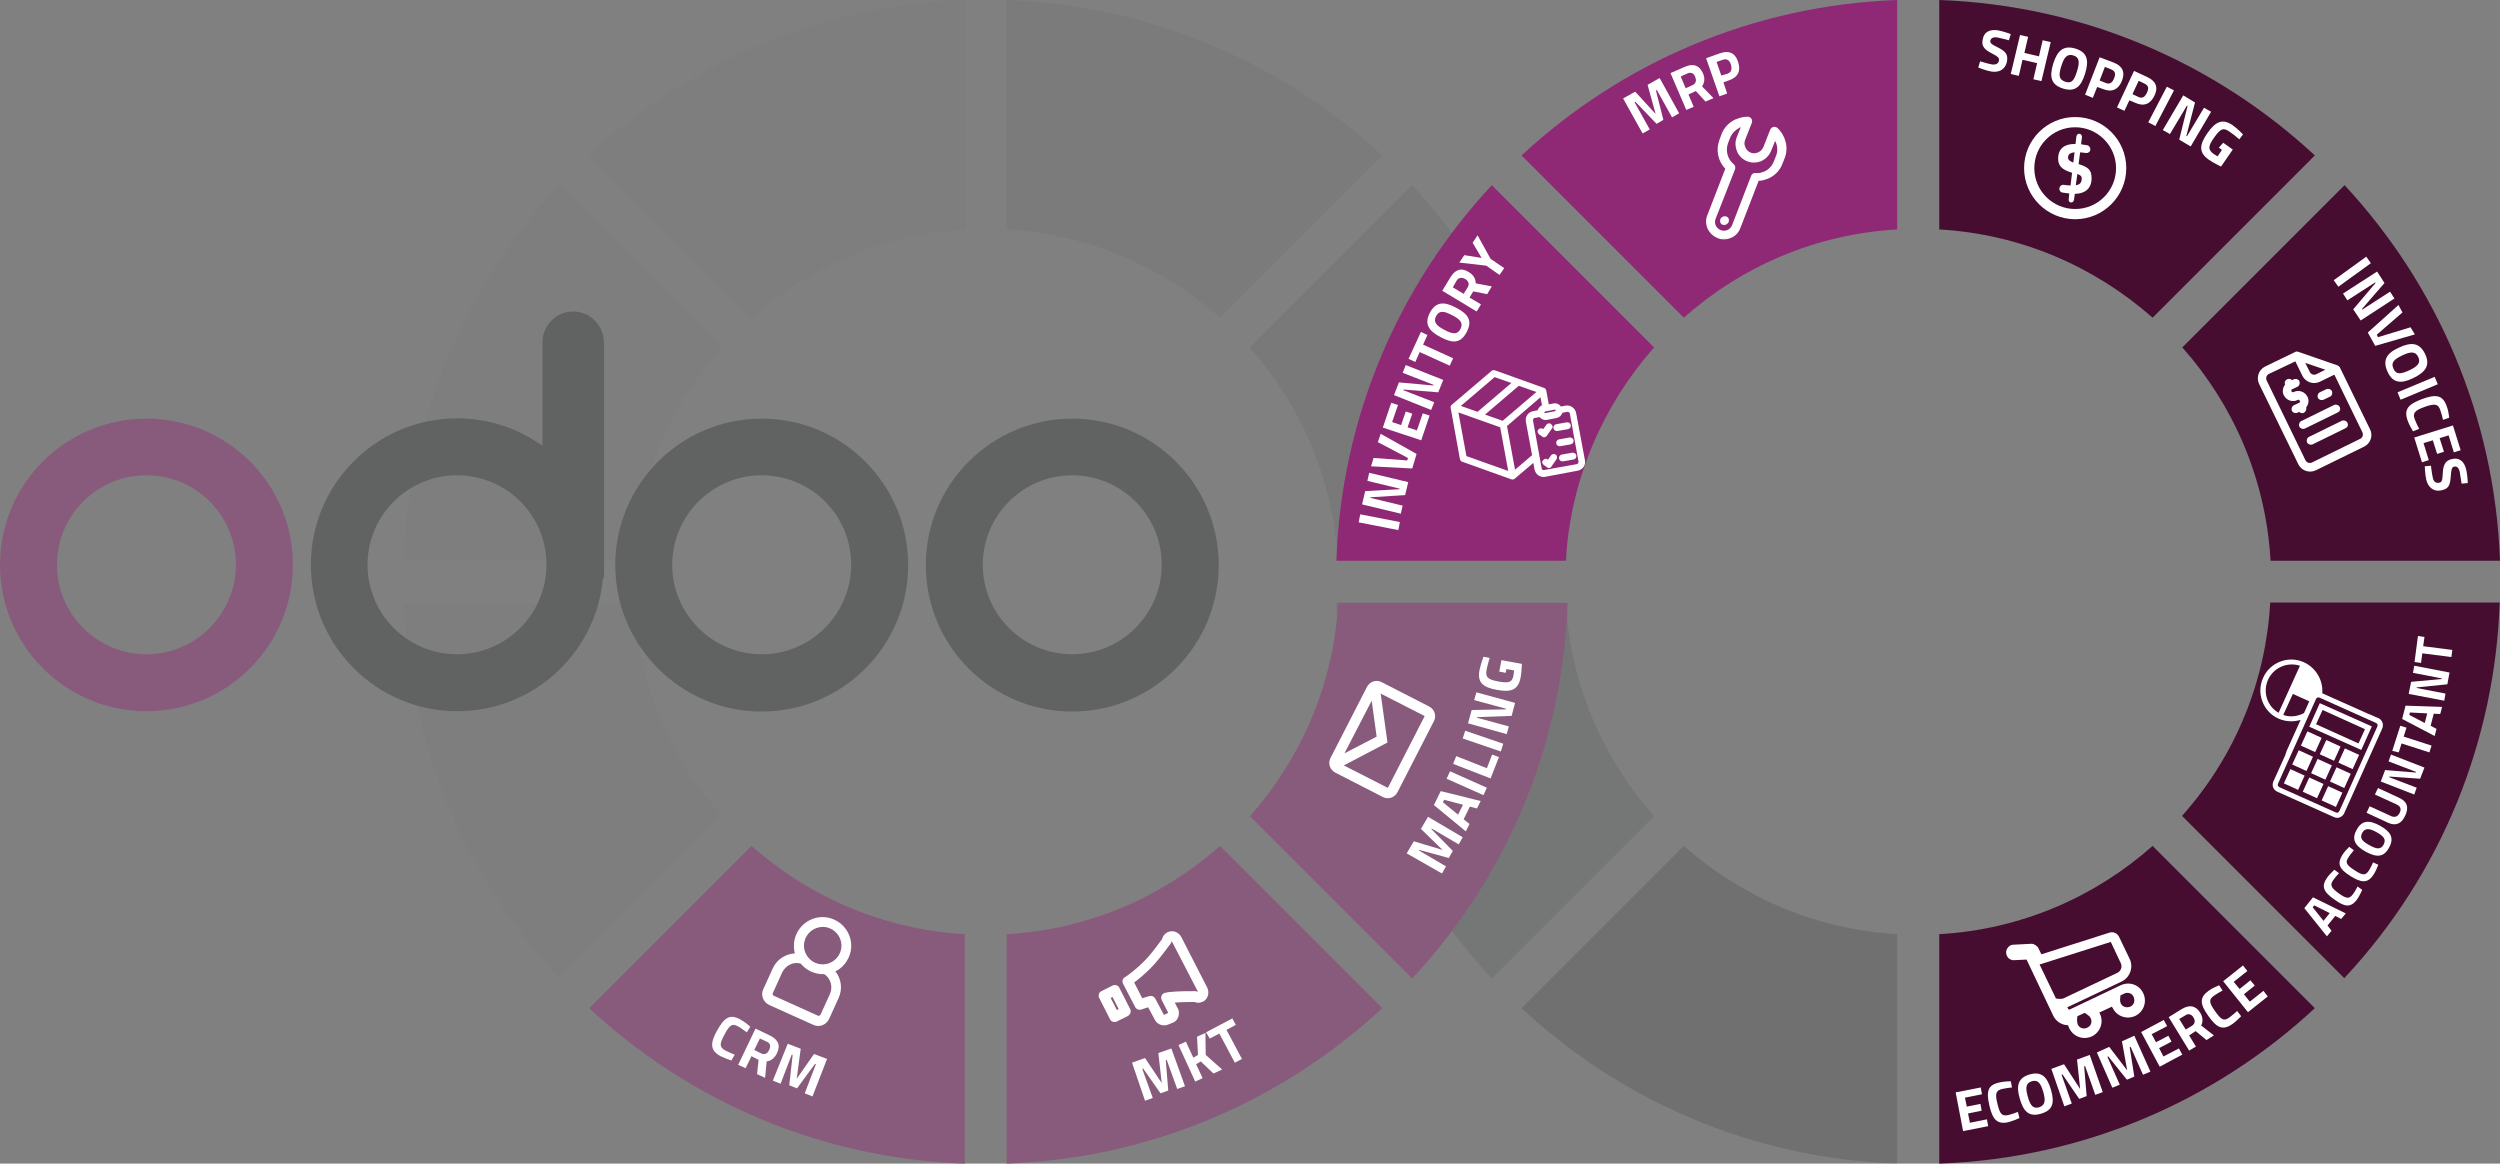 <?xml version="1.0" encoding="utf-8"?>
<!-- Generator: Adobe Illustrator 21.1.0, SVG Export Plug-In . SVG Version: 6.00 Build 0)  -->
<svg version="1.1" id="Capa_1" xmlns="http://www.w3.org/2000/svg" xmlns:xlink="http://www.w3.org/1999/xlink" x="0px" y="0px"
	 viewBox="0 0 807.4 375.8" style="enable-background:new 0 0 807.4 375.8;" xml:space="preserve">
<rect x="0" y="0" width="807.4" height="375.8" fill="#808080" stroke="none"/>
<style type="text/css">
	.st0{fill:#460D30;}
	.st1{opacity:0.64;}
	.st2{opacity:0.54;fill:#616262;}
	.st3{opacity:0.81;fill:#616262;}
	.st4{opacity:0.23;fill:#616262;}
	.st5{opacity:0.1;fill:#616262;}
	.st6{opacity:0.37;fill:#616262;}
	.st7{fill:#885B7C;}
	.st8{fill:#8F2975;}
	.st9{fill:#616262;}
	.st10{fill:#FFFFFF;}
</style>
<g>
	<g>
		<path class="st0" d="M695.2,273.2c-18.6,16.5-42.5,27-68.9,28.5v74.1c46.8-1.7,89.2-20.4,121.3-50.2L695.2,273.2z"/>
		<g class="st1">
			<path class="st2" d="M534.2,263.6c-16.5-18.6-27-42.5-28.5-68.9h-74.1c1.7,46.8,20.4,89.2,50.2,121.3L534.2,263.6z"/>
			<path class="st3" d="M612.7,301.7c-26.4-1.5-50.3-12.1-68.9-28.5l-52.4,52.4c32,29.8,74.5,48.6,121.3,50.2V301.7z"/>
			<path class="st4" d="M325.1,0v74.1c26.4,1.5,50.3,12.1,68.9,28.5l52.4-52.4C414.4,20.4,371.9,1.7,325.1,0z"/>
			<path class="st5" d="M242.7,102.6c18.6-16.5,42.5-27,68.9-28.5V0c-46.8,1.7-89.2,20.4-121.3,50.2L242.7,102.6z"/>
			<path class="st5" d="M204.5,181.1c1.5-26.4,12.1-50.3,28.5-68.9l-52.4-52.4c-29.8,32-48.6,74.5-50.2,121.3H204.5z"/>
			<path class="st6" d="M403.6,112.2c16.5,18.6,27,42.5,28.5,68.9h74.1c-1.7-46.8-20.4-89.2-50.2-121.3L403.6,112.2z"/>
			<path class="st5" d="M233.1,263.6c-16.5-18.6-27-42.5-28.5-68.9h-74.1c1.7,46.8,20.4,89.2,50.2,121.3L233.1,263.6z"/>
		</g>
		<g>
			<g>
				<g>
					<path class="st7" d="M311.6,301.7c-26.4-1.5-50.3-12.1-68.9-28.5l-52.4,52.4c32,29.8,74.5,48.6,121.3,50.2V301.7z"/>
					<path class="st7" d="M432.2,194.7c-1.5,26.4-12.1,50.3-28.5,68.9l52.4,52.4c29.8-32,48.6-74.5,50.2-121.3H432.2z"/>
					<path class="st7" d="M394,273.2c-18.6,16.5-42.5,27-68.9,28.5v74.1c46.8-1.7,89.2-20.4,121.3-50.2L394,273.2z"/>
				</g>
			</g>
			<path class="st0" d="M626.3,0v74.1c26.4,1.5,50.3,12.1,68.9,28.5l52.4-52.4C715.5,20.4,673.1,1.7,626.3,0z"/>
			<path class="st0" d="M757.1,315.9l-52.4-52.4c17.6-19.7,27.1-44.1,28.5-68.9l74.1,0C805.8,238.4,789.1,281.7,757.1,315.9z"/>
			<path class="st8" d="M543.8,102.6c18.6-16.5,42.5-27,68.9-28.5V0c-46.8,1.7-89.2,20.4-121.3,50.2L543.8,102.6z"/>
			<path class="st8" d="M505.7,181.1c1.5-26.4,12.1-50.3,28.5-68.9l-52.4-52.4c-29.8,32-48.6,74.5-50.2,121.3H505.7z"/>
			<path class="st0" d="M704.8,112.2c16.5,18.6,27,42.5,28.5,68.9h74.1c-1.7-46.8-20.4-89.2-50.2-121.3L704.8,112.2z"/>
		</g>
		<g>
			<g>
				<path class="st7" d="M47.3,135.2C21.2,135.2,0,156.3,0,182.4s21.2,47.3,47.3,47.3s47.3-21.2,47.3-47.3S73.4,135.2,47.3,135.2z
					 M47.3,211.3c-15.9,0-28.9-12.9-28.9-28.9c0-15.9,12.9-28.9,28.9-28.9s28.9,12.9,28.9,28.9C76.1,198.4,63.2,211.3,47.3,211.3z"
					/>
				<path class="st9" d="M246,135.2c-26.1,0-47.3,21.2-47.3,47.3s21.2,47.3,47.3,47.3s47.3-21.2,47.3-47.3S272.1,135.2,246,135.2z
					 M246,211.3c-15.9,0-28.9-12.9-28.9-28.9c0-15.9,12.9-28.9,28.9-28.9s28.9,12.9,28.9,28.9C274.8,198.4,261.9,211.3,246,211.3z"
					/>
				<path class="st9" d="M346.3,135.2c-26.1,0-47.3,21.2-47.3,47.3s21.2,47.3,47.3,47.3c26.1,0,47.3-21.2,47.3-47.3
					S372.4,135.2,346.3,135.2z M346.3,211.3c-15.9,0-28.9-12.9-28.9-28.9c0-15.9,12.9-28.9,28.9-28.9c15.9,0,28.9,12.9,28.9,28.9
					C375.1,198.4,362.2,211.3,346.3,211.3z"/>
				<path class="st9" d="M195,110.5c0-5.5-4.5-9.9-9.9-9.9h0c-5.5,0-9.9,4.5-9.9,9.9V144c-7.8-5.6-17.3-8.9-27.5-8.9
					c-26.1,0-47.3,21.2-47.3,47.3s21.2,47.3,47.3,47.3c24.5,0,44.7-18.7,47-42.6c0.3-0.3,0.4-0.9,0.4-1.8V110.5z M147.6,211.3
					c-15.9,0-28.9-12.9-28.9-28.9c0-15.9,12.9-28.9,28.9-28.9s28.9,12.9,28.9,28.9C176.4,198.4,163.5,211.3,147.6,211.3z"/>
			</g>
		</g>
		<g>
			<path class="st10" d="M236.2,342.5c-0.9-0.3-2.5-0.9-3.5-1.4c-3.5-1.9-3.3-4.3-1.1-8.3c2.4-4.3,4.2-5.4,7.6-3.5
				c1.2,0.7,2.5,1.7,3.1,2.3l-1.1,1.8c-0.7-0.5-2-1.5-2.8-1.9c-1.8-1-2.7-0.7-4.4,2.6c-1.7,3.1-1.7,4.1,0.3,5.2
				c0.8,0.4,2.3,1.1,3,1.3L236.2,342.5z"/>
			<path class="st10" d="M242.7,341.1l-1.9,3.9l-2.4-1.1l5.6-11.7l4.6,2.2c2.7,1.3,3.6,3.2,2.3,5.8c-0.8,1.6-1.9,2.4-3.3,2.6
				l-0.5,5.3l-2.6-1.2l0.5-4.6L242.7,341.1z M247.6,336.4l-2.2-1l-1.8,3.7l2.2,1.1c1.2,0.6,2.1,0,2.6-1.1
				C249,337.9,248.8,336.9,247.6,336.4z"/>
			<path class="st10" d="M254.4,337.1l4.2,1.6l-1.3,9.7l5.6-8l4.2,1.6l-4.7,12.1l-2.5-1l3.6-9.4l-0.3-0.1l-5.8,7.9l-2.5-1l1.1-9.8
				l-0.3-0.1l-3.6,9.4l-2.5-1L254.4,337.1z"/>
			<path class="st10" d="M365.6,343.2l4.2-1.5l5.4,8.1l-1.1-9.7l4.2-1.5l4.4,12.2l-2.5,0.9l-3.4-9.4l-0.3,0.1l0.8,9.8l-2.5,0.9
				l-5.6-8l-0.3,0.1l3.4,9.4l-2.5,0.9L365.6,343.2z"/>
			<path class="st10" d="M387.8,342.8l-1.5,0.9l2.1,4.5l-2.4,1.1l-5.4-11.8l2.4-1.1l2.4,5.2l1.5-0.9l-0.3-5.9l2.7-1.2l0.1,7.1
				l5.3,4.7l-2.8,1.3L387.8,342.8z"/>
			<path class="st10" d="M389.5,333.4l8.5-4.5l1.1,2.1l-3,1.6l5,9.4l-2.3,1.2l-5-9.4l-3.1,1.6L389.5,333.4z"/>
			<path class="st10" d="M454.3,275.6l2.3-3.9l9.3,2.8l-7-6.8l2.3-3.9l11.2,6.6l-1.3,2.3l-8.7-5.1l-0.1,0.2l6.9,7l-1.3,2.3l-9.5-2.6
				l-0.1,0.2l8.7,5.1l-1.3,2.3L454.3,275.6z"/>
			<path class="st10" d="M463.1,260l2.2-4.5l12.9,3.2l-1.2,2.4l-2.3-0.6l-2,4.1l1.9,1.5l-1.2,2.4L463.1,260z M470.9,263.1l1.6-3.2
				l-6.1-1.6l-0.4,0.8L470.9,263.1z"/>
			<path class="st10" d="M467.2,251.5l1.1-2.4l11.9,5.3l-1.1,2.4L467.2,251.5z"/>
			<path class="st10" d="M481.4,251.4l-12.1-4.7l1-2.5l9.9,3.9l1.7-4.4l2.2,0.8L481.4,251.4z"/>
			<path class="st10" d="M472.4,238.5l0.8-2.5l12.3,4.2l-0.8,2.5L472.4,238.5z"/>
			<path class="st10" d="M474.1,233.6l1.2-4.3l11.1-0.2l0-0.2l-10.3-2.8l0.7-2.5l12.5,3.4l-1.1,4.2l-11.2,0.4l0,0.2l10.3,2.8
				l-0.7,2.5L474.1,233.6z"/>
			<path class="st10" d="M484.2,216.9l0.7-3.7l6.6,1.2c0,0-0.1,2.8-0.4,4.4c-0.8,4.2-3.3,4.8-7.6,4c-4.7-0.8-6.4-2.5-5.7-6.3
				c0.4-2,1.3-4.4,1.3-4.4l2,0.4c0,0-0.7,2.2-1,3.9c-0.4,2.2,0.2,3,3.8,3.7c3.4,0.6,4.5,0.3,4.9-2c0.1-0.8,0.2-1.6,0.2-1.6l-2.5-0.4
				l-0.2,1.2L484.2,216.9z"/>
		</g>
		<g>
			<path class="st10" d="M438.8,168.7l0.5-2.6l12.8,2.5l-0.5,2.6L438.8,168.7z"/>
			<path class="st10" d="M439.9,162.9l1-4.3l11.1-0.6l0-0.2l-10.4-2.5l0.6-2.6l12.6,3l-1,4.2l-11.2,0.7l0,0.2l10.4,2.5l-0.6,2.6
				L439.9,162.9z"/>
			<path class="st10" d="M445.9,140.1l11.6,6.5l-1.4,4.7l-13.3-0.7l0.8-2.7l10.9,0.8l0.2-0.8l-9.7-5.1L445.9,140.1z"/>
			<path class="st10" d="M446.6,138.1l2.7-8l2.2,0.7l-1.9,5.5l2.9,1l1.5-4.4l2.1,0.7l-1.5,4.4l3,1l1.9-5.5l2.2,0.7l-2.7,8
				L446.6,138.1z"/>
			<path class="st10" d="M450.2,127.6l1.6-4.1l11.1,1l0.1-0.2l-10-3.9l1-2.5l12.1,4.8l-1.6,4l-11.2-0.9l-0.1,0.2l10,3.9l-1,2.5
				L450.2,127.6z"/>
			<path class="st10" d="M454.9,115.9l4-8.7l2.1,1l-1.4,3.1l9.7,4.4l-1.1,2.4l-9.7-4.4l-1.4,3.2L454.9,115.9z"/>
			<path class="st10" d="M465.3,108.9c-3.9-2-5.4-4.3-3.5-7.9c1.9-3.6,4.6-3.7,8.5-1.6c3.9,2,5.3,4.2,3.4,7.8
				C471.8,110.9,469.2,111,465.3,108.9z M469,101.8c-2.7-1.4-4.2-1.6-5.2,0.3c-1,1.9,0.1,3.1,2.8,4.5s4.1,1.5,5.1-0.4
				C472.6,104.3,471.7,103.2,469,101.8z"/>
			<path class="st10" d="M474.6,96.1l3.7,2.2l-1.4,2.3l-11.1-6.7l2.6-4.3c1.5-2.5,3.5-3.3,6-1.7c1.5,0.9,2.2,2.2,2.2,3.6l5.2,1
				l-1.5,2.5l-4.5-0.9L474.6,96.1z M470.4,90.7l-1.2,2.1l3.5,2.1l1.3-2.1c0.7-1.1,0.2-2.1-0.8-2.7C472.1,89.5,471,89.6,470.4,90.7z"
				/>
			<path class="st10" d="M485.8,86.6l-1.5,2.2l-4.3-3l-8.7-1l1.6-2.4l5.6,0.9l-2.9-4.9l1.6-2.4l4.2,7.6L485.8,86.6z"/>
			<path class="st10" d="M524.2,31.8l3.9-2.2l6.6,7.2l-2.6-9.4l3.9-2.2l6.3,11.4l-2.3,1.3l-4.9-8.8l-0.3,0.1l2.4,9.5L535,40
				l-6.8-7.1l-0.3,0.1l4.9,8.8l-2.3,1.3L524.2,31.8z"/>
			<path class="st10" d="M545.3,30.5l1.7,4l-2.4,1l-5.1-11.9l4.6-2c2.7-1.2,4.7-0.6,5.9,2.1c0.7,1.6,0.5,3-0.3,4.2l3.7,3.8l-2.6,1.1
				l-3.1-3.4L545.3,30.5z M545,23.7l-2.2,1l1.6,3.8l2.2-1c1.2-0.5,1.3-1.6,0.9-2.6C547.1,23.7,546.2,23.2,545,23.7z"/>
			<path class="st10" d="M556.6,26.6l1.2,3.6l-2.5,0.9l-4.3-12.3l4.5-1.6c2.9-1,4.9-0.1,5.8,2.7c1,2.9,0.1,5-2.8,6L556.6,26.6z
				 M557.9,23.8c1.2-0.4,1.6-1.4,1.1-3c-0.5-1.5-1.4-1.9-2.6-1.5l-2,0.7l1.5,4.4L557.9,23.8z"/>
			<path class="st10" d="M648.8,13c0,0-2.6-0.7-3.7-0.9c-1.4-0.2-2.1,0.2-2.3,1c-0.1,0.8,0.3,1.2,2.4,2.2c2.6,1.3,3.3,2.3,3,4.4
				c-0.5,2.8-2.6,3.8-5.1,3.4c-1.8-0.3-4.2-1.3-4.2-1.3l0.6-2c0,0,2.5,0.8,3.8,1c1.4,0.2,2.1-0.3,2.3-1.3c0.1-0.8-0.3-1.2-2-2.1
				c-2.7-1.3-3.7-2.5-3.3-4.5c0.4-2.7,2.4-3.5,5-3.1c1.7,0.3,4.1,1.2,4.1,1.2L648.8,13z"/>
			<path class="st10" d="M657.9,20.4l-4.7-1.1l-1.2,5.2l-2.6-0.6l3-12.6l2.6,0.6l-1.2,5.2l4.7,1.1l1.2-5.2l2.6,0.6l-3,12.6l-2.6-0.6
				L657.9,20.4z"/>
			<path class="st10" d="M663.1,20.6c1.3-4.2,3.3-6.1,7.2-4.9c3.9,1.2,4.4,3.9,3.1,8.1s-3.2,6-7.1,4.8
				C662.4,27.4,661.8,24.8,663.1,20.6z M670.8,23c0.9-2.9,0.8-4.5-1.2-5.1s-3,0.6-3.9,3.5c-0.9,2.9-0.8,4.3,1.3,5
				S669.9,25.9,670.8,23z"/>
			<path class="st10" d="M677.3,28.1l-1.4,3.5l-2.5-1l4.7-12.1l4.5,1.7c2.9,1.1,3.8,3.1,2.7,5.9s-3.2,3.8-6,2.7L677.3,28.1z
				 M680.1,26.8c1.2,0.5,2.1,0,2.7-1.6c0.6-1.5,0.2-2.3-1-2.8l-2-0.8l-1.7,4.4L680.1,26.8z"/>
			<path class="st10" d="M687.7,32.4l-1.6,3.4l-2.4-1.1l5.5-11.8l4.3,2c2.8,1.3,3.6,3.3,2.3,6c-1.3,2.7-3.4,3.6-6.2,2.3L687.7,32.4z
				 M690.6,31.3c1.2,0.6,2.1,0.1,2.8-1.4c0.7-1.5,0.4-2.3-0.8-2.9l-1.9-0.9l-2,4.3L690.6,31.3z"/>
			<path class="st10" d="M699.8,28l2.3,1.2l-6,11.5l-2.3-1.2L699.8,28z"/>
			<path class="st10" d="M705.1,30.8l3.8,2.3l-2.8,10.8l0.2,0.1l5.5-9.2l2.3,1.3l-6.6,11.2l-3.7-2.2l2.7-10.9l-0.2-0.1l-5.5,9.2
				l-2.3-1.3L705.1,30.8z"/>
			<path class="st10" d="M718,46.1l3.1,2.2l-3.8,5.5c0,0-2.5-1.2-3.9-2.2c-3.5-2.4-3-5-0.5-8.6c2.7-3.9,5-4.7,8.1-2.6
				c1.6,1.1,3.4,3,3.4,3l-1.2,1.6c0,0-1.7-1.5-3.2-2.5c-1.9-1.3-2.8-1.1-4.9,1.9c-2,2.8-2.1,3.9-0.2,5.3c0.6,0.4,1.3,0.8,1.3,0.8
				l1.4-2.1l-1-0.7L718,46.1z"/>
			<path class="st10" d="M764.2,82.9l1.5,2.1l-10.5,7.6l-1.5-2.1L764.2,82.9z"/>
			<path class="st10" d="M767.7,87.7l2.4,3.7l-7.3,8.4l0.1,0.2l9-5.8l1.4,2.2l-10.9,7.1l-2.4-3.6l7.2-8.5l-0.1-0.2l-9,5.8l-1.4-2.2
				L767.7,87.7z"/>
			<path class="st10" d="M779.9,108l-12.8,3.7l-2.4-4.3l9.9-8.9l1.3,2.4l-8.3,7.2l0.4,0.8l10.5-3.2L779.9,108z"/>
			<path class="st10" d="M774.7,112.3c4-1.9,6.7-1.7,8.5,2s0.1,5.9-3.8,7.8s-6.6,1.7-8.3-2S770.7,114.1,774.7,112.3z M778.1,119.6
				c2.7-1.3,3.8-2.4,2.9-4.3s-2.5-1.8-5.2-0.5c-2.7,1.3-3.7,2.3-2.8,4.3S775.4,120.8,778.1,119.6z"/>
			<path class="st10" d="M786.3,121.7l1,2.4l-12,5l-1-2.4L786.3,121.7z"/>
			<path class="st10" d="M779.3,139.3c-0.5-0.8-1.3-2.3-1.7-3.4c-1.4-3.8,0.3-5.4,4.6-7c4.6-1.7,6.7-1.3,8,2.3
				c0.5,1.3,0.7,2.9,0.8,3.7l-2,0.7c-0.2-0.9-0.6-2.4-0.9-3.2c-0.7-1.9-1.6-2.2-5-1c-3.3,1.2-4,2-3.2,4.1c0.3,0.8,1,2.3,1.4,3
				L779.3,139.3z"/>
			<path class="st10" d="M792.2,137.4l2.5,8l-2.2,0.7l-1.7-5.5l-2.9,0.9l1.4,4.4l-2.2,0.7l-1.4-4.4l-3,0.9l1.7,5.5l-2.2,0.7l-2.5-8
				L792.2,137.4z"/>
			<path class="st10" d="M795,156.2c0,0-0.4-2.7-0.6-3.8c-0.3-1.4-1-1.9-1.8-1.7c-0.8,0.2-0.9,0.8-1.1,3.1c-0.2,2.9-0.7,4-2.8,4.5
				c-2.7,0.7-4.5-0.9-5.1-3.3c-0.4-1.7-0.5-4.4-0.5-4.4l2-0.2c0,0,0.3,2.6,0.6,3.9c0.3,1.4,1.1,1.8,2.1,1.6c0.8-0.2,1-0.7,1.1-2.7
				c0.1-3,0.8-4.4,2.8-4.9c2.6-0.7,4.2,0.8,4.8,3.4c0.4,1.7,0.5,4.3,0.5,4.3L795,156.2z"/>
		</g>
		<g>
			<path class="st10" d="M631.6,352.8l8.1-1.6l0.4,2.2l-5.5,1.1l0.6,2.9l4.4-0.9l0.4,2.2l-4.4,0.9l0.6,3l5.5-1.1l0.4,2.2l-8.1,1.6
				L631.6,352.8z"/>
			<path class="st10" d="M652.2,361.1c-0.8,0.4-2.4,1-3.5,1.3c-3.8,0.9-5.2-1-6.2-5.3c-1.1-4.7-0.5-6.7,3.2-7.5
				c1.3-0.3,2.9-0.4,3.7-0.4l0.4,2c-0.9,0.1-2.4,0.3-3.2,0.5c-1.9,0.5-2.4,1.3-1.5,4.8c0.8,3.3,1.4,4.1,3.6,3.6c0.8-0.2,2.3-0.7,3-1
				L652.2,361.1z"/>
			<path class="st10" d="M652.3,354.8c-1.2-4.1-0.6-6.7,3.2-7.8c3.8-1.1,5.7,0.8,6.9,5s0.6,6.6-3.3,7.7
				C655.3,360.8,653.5,359,652.3,354.8z M659.9,352.7c-0.8-2.8-1.7-4.1-3.7-3.5c-2,0.6-2.1,2.1-1.3,5c0.8,2.8,1.7,4,3.7,3.4
				C660.5,356.9,660.7,355.5,659.9,352.7z"/>
			<path class="st10" d="M662.5,345.2l4.1-1.5l5.2,8l-1-9.5l4.1-1.5l4.2,12l-2.4,0.9l-3.3-9.3l-0.3,0.1l0.8,9.6l-2.4,0.9l-5.4-7.9
				l-0.3,0.1l3.3,9.3l-2.4,0.9L662.5,345.2z"/>
			<path class="st10" d="M677.2,339.9l4-1.8l5.8,7.6l-1.7-9.4l4-1.8l5.2,11.6l-2.4,1l-4-9l-0.3,0.1l1.5,9.5l-2.4,1l-6-7.5l-0.3,0.1
				l4,9l-2.4,1L677.2,339.9z"/>
			<path class="st10" d="M691.5,333.3l7.3-3.9l1.1,2l-5,2.6l1.4,2.6l4-2.1l1,1.9l-4,2.1l1.4,2.7l5-2.6l1.1,2l-7.3,3.9L691.5,333.3z"
				/>
			<path class="st10" d="M707,334.4l2.2,3.6l-2.2,1.3l-6.6-10.8l4.2-2.6c2.5-1.5,4.5-1.2,6,1.2c0.9,1.5,0.9,2.9,0.3,4.1l4.1,3.2
				l-2.4,1.5l-3.5-2.9L707,334.4z M705.8,327.9l-2,1.2l2.1,3.4l2-1.2c1.1-0.7,1.1-1.7,0.5-2.7C707.8,327.6,706.8,327.2,705.8,327.9z
				"/>
			<path class="st10" d="M723.8,328.2c-0.6,0.6-1.8,1.8-2.8,2.5c-3.2,2.3-5.2,1.1-7.8-2.6c-2.8-3.9-2.9-6,0.2-8.2
				c1.1-0.8,2.6-1.4,3.3-1.7l1.1,1.7c-0.8,0.4-2.1,1.2-2.8,1.7c-1.6,1.1-1.7,2.1,0.4,5c2,2.8,2.8,3.3,4.6,2c0.7-0.5,1.9-1.5,2.5-2.1
				L723.8,328.2z"/>
			<path class="st10" d="M718,316.9l6.4-5.1l1.4,1.8l-4.4,3.5l1.9,2.3l3.5-2.8l1.4,1.7l-3.5,2.8l1.9,2.4l4.4-3.5l1.4,1.8l-6.4,5.1
				L718,316.9z"/>
			<path class="st10" d="M744.2,293.3l2.8-3.5l10.6,5.2l-1.5,1.8l-1.9-1l-2.5,3.1l1.3,1.7l-1.5,1.8L744.2,293.3z M750.4,297.4l2-2.5
				l-5-2.5l-0.5,0.6L750.4,297.4z"/>
			<path class="st10" d="M762.9,287.4c-0.3,0.7-1,2.1-1.6,3c-2.1,2.9-4.1,2.5-7.4,0.1c-3.6-2.5-4.3-4.3-2.3-7.1c0.7-1,1.8-2,2.3-2.5
				l1.5,1.1c-0.6,0.6-1.5,1.7-1.9,2.3c-1,1.5-0.8,2.3,1.8,4.2c2.5,1.8,3.4,1.9,4.6,0.3c0.5-0.6,1.2-1.9,1.5-2.5L762.9,287.4z"/>
			<path class="st10" d="M768.1,279.3c-0.3,0.8-0.9,2.2-1.5,3.1c-1.9,3-4,2.7-7.4,0.6c-3.7-2.3-4.5-4-2.7-6.9c0.6-1,1.7-2.1,2.2-2.6
				l1.5,1.1c-0.5,0.6-1.4,1.7-1.8,2.4c-1,1.5-0.7,2.3,2.1,4.1c2.6,1.7,3.5,1.7,4.6,0c0.4-0.7,1.1-2,1.3-2.6L768.1,279.3z"/>
			<path class="st10" d="M764.1,275.1c-3.4-1.9-4.8-3.9-3-7.1c1.7-3.2,4.2-3.2,7.6-1.3c3.4,1.9,4.6,3.9,2.9,7
				C769.9,276.9,767.6,277,764.1,275.1z M767.6,268.8c-2.3-1.3-3.8-1.5-4.7,0.2c-0.9,1.7,0,2.7,2.4,4c2.3,1.3,3.6,1.4,4.5-0.2
				C770.7,271.1,769.9,270.1,767.6,268.8z"/>
			<path class="st10" d="M775,262.5c0.6-1.2,0.3-2.1-1-2.7l-7-3.2l1-2.1l6.9,3.2c2.6,1.2,3.1,3.1,1.9,5.7s-3,3.5-5.6,2.3l-6.9-3.2
				l1-2.1l7,3.2C773.5,264.1,774.4,263.7,775,262.5z"/>
			<path class="st10" d="M768.9,252.4l1.4-3.7l9.9,0.8l0.1-0.2l-8.9-3.4l0.8-2.2l10.8,4.2l-1.4,3.6l-9.9-0.7l-0.1,0.2l8.9,3.4
				l-0.8,2.2L768.9,252.4z"/>
			<path class="st10" d="M772.6,242.5l2.6-8.1l2,0.6l-0.9,2.9l9,2.9l-0.7,2.2l-9-2.9l-0.9,2.9L772.6,242.5z"/>
			<path class="st10" d="M775.8,232.2l1.1-4.3l11.8,0.4l-0.6,2.3l-2.1-0.1l-1,3.9l1.9,1l-0.6,2.3L775.8,232.2z M783.1,233.5l0.8-3.1
				l-5.6-0.3l-0.2,0.8L783.1,233.5z"/>
			<path class="st10" d="M777.9,224.1l0.8-3.9l9.9-0.9l0-0.2l-9.3-1.8l0.4-2.3l11.4,2.2l-0.7,3.8l-9.9,1l0,0.2l9.3,1.8l-0.4,2.3
				L777.9,224.1z"/>
			<path class="st10" d="M779.8,213.8l1.1-8.4l2.1,0.3l-0.4,3l9.4,1.2l-0.3,2.3l-9.4-1.2l-0.4,3.1L779.8,213.8z"/>
		</g>
	</g>
	<path class="st10" d="M269.8,313.7c1.9-0.9,3.4-2.5,4.3-4.5c2.1-4.6,0-10.1-4.7-12.2c-4.6-2.1-10.1,0-12.2,4.7
		c-0.9,2-1,4.2-0.5,6.2c-3.1,0.2-5.9,2-7.2,5l-3,6.6c-0.9,1.9,0,4.2,2,5.1l7.1,3.2l7.1,3.2c1.9,0.9,4.2,0,5.1-2l3-6.6
		C272.2,319.4,271.7,316.1,269.8,313.7z M268.2,299.9L268.2,299.9L268.2,299.9c3,1.4,4.4,4.9,3,8c-1.4,3-4.9,4.4-8,3l0,0l0,0
		c-3-1.4-4.4-4.9-3-8C261.6,299.9,265.2,298.5,268.2,299.9z M265,327.7c-0.2,0.3-0.6,0.5-0.9,0.3l-7.1-3.2l-7.1-3.2
		c-0.3-0.2-0.5-0.6-0.3-0.9l3-6.6c1.1-2.3,3.6-3.6,6-2.9c0.9,1.1,2,2,3.4,2.6c1.4,0.6,2.8,0.9,4.2,0.8c2.1,1.4,2.9,4.1,1.8,6.5
		L265,327.7z"/>
	<path class="st10" d="M441.5,221.8l-11.8,23c-0.9,1.7-0.2,3.8,1.5,4.7l15.4,7.9c1.7,0.9,3.8,0.2,4.7-1.5l11.8-23
		c0.9-1.7,0.2-3.8-1.5-4.7l-15.4-7.9C444.5,219.4,442.4,220.1,441.5,221.8z M443,226.3l1.6,11.6l-10.4,5.4L443,226.3z M460.1,231.3
		l-11.8,23c0,0.1-0.1,0.1-0.2,0.1l-14.1-7.2l14.1-7.4l-2.2-15.8l14.1,7.2C460.1,231.2,460.1,231.3,460.1,231.3z"/>
	<g>
		<path class="st10" d="M377.5,330.8c-1.6,0.8-3.7,0.2-4.5-1.4l-2.2-4.1c-0.9,0.3-1.5,0.5-1.5,0.5l-0.6,0.2c-0.8,0.3-1.7,0-2.1-0.8
			l-3.9-7.5c-0.4-0.8-0.1-1.7,0.6-2.1l0.6-0.4c0,0,3.4-2.3,6.7-5.9c1.6-1.8,3.7-4.6,4.7-6c0.2-0.9,0.8-1.7,1.7-2.2
			c1.6-0.8,3.6-0.2,4.5,1.5l8.4,16.4c0.8,1.6,0.2,3.7-1.4,4.5c-0.9,0.4-1.9,0.5-2.7,0.1c-1.5,0-4.2,0-6.4,0.2l1,1.9
			c0.8,1.6,0.2,3.7-1.4,4.5L377.5,330.8C377.5,330.8,377.5,330.8,377.5,330.8z M368.9,322.4c0.5-0.2,1.3-0.4,2.3-0.7
			c0.8-0.2,1.5,0.1,1.9,0.8l3.6,6.8l-0.8-1.5l1.4-0.7l-2.1-4.1c-0.2-0.5-0.3-1,0-1.5c0.2-0.5,0.7-0.8,1.2-0.9
			c0.4-0.1,0.8-0.1,1.2-0.2c2.7-0.3,6.4-0.3,8.4-0.3c0.3,0,0.6,0.1,0.9,0.2l-8.5-16.4c0,0.3-0.1,0.5-0.3,0.8
			c-1.2,1.6-3.4,4.6-5.2,6.6c-2.7,3-5.4,5.1-6.6,6L368.9,322.4z"/>
		<path class="st10" d="M364.3,328.1l-3.6,1.8c-0.8,0.4-1.8,0.1-2.2-0.7l-3.5-6.9c-0.4-0.8-0.1-1.8,0.7-2.2l3.6-1.8
			c0.8-0.4,1.8-0.1,2.2,0.7l3.5,6.9C365.4,326.6,365.1,327.6,364.3,328.1z M360.7,326.2l0.6-0.3l-2-3.9l-0.6,0.3L360.7,326.2z"/>
	</g>
	<g>
		<path class="st10" d="M656.2,304.8L656.2,304.8C656.2,304.8,656.1,304.8,656.2,304.8L656.2,304.8L656.2,304.8L656.2,304.8z"/>
		<path class="st10" d="M667.9,325.2l17.3-8.2c2.7-1.3,3.9-4.6,2.6-7.3l-3.5-7.3l-0.2-0.3l-0.4-0.4c0,0,0,0,0,0l-0.4-0.3
			c0,0,0,0,0,0l-0.3-0.1c-0.1,0-0.1-0.1-0.2-0.1l-0.2-0.1l-1,0l-22.3,7.1l-0.9-1.8c0,0-0.1-0.1-0.1-0.2l-0.1-0.3l-0.3-0.2
			c-0.1-0.1-0.1-0.1-0.2-0.2l-0.2-0.2l-0.8-0.4l-0.5-0.1l-5.9,0.3c-0.7,0-1.3,0.3-1.7,0.8c-0.5,0.5-0.7,1.1-0.7,1.8
			c0.1,1.4,1.2,2.5,2.6,2.4l4-0.2l8.6,18.1c0.9,1.9,2.8,3.1,4.8,3.1c0.1,0.3,0.2,0.7,0.4,1c1.3,2.7,4.5,3.9,7.3,2.6
			c2.7-1.3,3.9-4.5,2.6-7.3c-0.1-0.1-0.1-0.2-0.2-0.4l4.1-1.9c0,0.1,0.1,0.3,0.2,0.4c1.3,2.7,4.5,3.9,7.3,2.6
			c2.7-1.3,3.9-4.5,2.6-7.3s-4.5-3.9-7.3-2.6l-16.4,7.8c-0.2,0.1-0.5,0-0.6-0.2l-0.2-0.5C667.6,325.3,667.7,325.2,667.9,325.2z
			 M683.9,301.8L683.9,301.8L683.9,301.8C683.9,301.8,683.9,301.8,683.9,301.8z M684.7,322.9l0.1-1.4l1.2-0.6
			c1.2-0.6,2.6-0.1,3.1,1.1s0.1,2.6-1.1,3.1s-2.6,0.1-3.1-1.1C684.8,323.8,684.7,323.3,684.7,322.9z M670.8,329.5l0.1-1.3l2.4-1.1
			l1.1,0.8c0.3,0.2,0.6,0.5,0.8,0.9c0.6,1.2,0.1,2.6-1.1,3.1c-1.2,0.6-2.6,0.1-3.1-1.1C670.9,330.4,670.8,329.9,670.8,329.5z
			 M665.3,322.6l-1.3-0.1l-5.3-11l23-7.3l3.2,6.8c0.6,1.2,0.1,2.6-1.1,3.2l-17.3,8.2C666.1,322.6,665.7,322.6,665.3,322.6z"/>
	</g>
	<g>
		<g>
			<g>
				<path class="st10" d="M573.8,41.6c-0.3-0.3-0.7-0.4-1-0.3c-0.4,0.1-0.7,0.3-0.8,0.7l-2.2,5.6c-0.3,0.9-1,1.5-1.8,1.9
					c-0.8,0.4-1.8,0.4-2.6,0.1c-0.9-0.3-1.5-1-1.9-1.8c-0.4-0.8-0.4-1.8-0.1-2.6l2.2-5.6c0.1-0.4,0.1-0.8-0.1-1.1
					c-0.2-0.3-0.6-0.5-1-0.5c-1.2,0-2.5,0.3-3.6,0.8c-2.1,0.9-3.7,2.6-4.5,4.6l-0.7,1.8c-1.2,3.2-0.5,6.8,1.9,9.2l-5.9,15.2
					c-0.5,1.4-0.5,2.8,0.1,4.2s1.7,2.4,3,2.9c1.4,0.5,2.8,0.5,4.2-0.1c1.3-0.6,2.4-1.7,2.9-3l5.9-15.2c1.1,0,2.1-0.3,3.1-0.7
					c2.1-0.9,3.7-2.6,4.5-4.7l0.7-1.8C577.4,47.8,576.4,44,573.8,41.6z M569.9,55.5c-0.9,0.4-1.9,0.6-2.9,0.5c-0.5,0-1,0.3-1.2,0.9
					l-6.1,15.8c-0.3,0.8-0.9,1.4-1.7,1.7c-0.8,0.3-1.6,0.4-2.4,0.1c-0.8-0.3-1.4-0.9-1.7-1.7c-0.3-0.8-0.4-1.6-0.1-2.4l6.2-15.8
					c0.2-0.5,0.1-1.1-0.3-1.4c-2.1-1.7-2.9-4.6-1.9-7.1l0.7-1.8c0.6-1.5,1.7-2.7,3.3-3.4c0.3-0.1,0.6-0.2,0.9-0.3l-1.5,3.8
					c-0.6,1.4-0.5,3,0.1,4.4c0.6,1.4,1.7,2.5,3.2,3c1.4,0.6,3,0.5,4.4-0.1c1.4-0.6,2.5-1.7,3-3.2l1.5-3.8c1,1.7,1.3,3.7,0.6,5.5
					l-0.7,1.8C572.6,53.6,571.4,54.9,569.9,55.5z"/>
				<path class="st10" d="M559.1,76.8C559.1,76.8,559.1,76.8,559.1,76.8c-1.4,0.6-3,0.7-4.4,0.1c-1.4-0.6-2.5-1.6-3.2-3
					c-0.6-1.4-0.7-3-0.1-4.4l5.8-15c-2.4-2.5-3.1-6.1-1.9-9.3l0.7-1.9c0.8-2.1,2.4-3.8,4.6-4.8c0,0,0.1,0,0.1,0
					c1.2-0.5,2.4-0.8,3.7-0.8c0.5,0,0.9,0.2,1.2,0.6c0.3,0.4,0.3,0.9,0.2,1.3l-2.2,5.6c-0.3,0.8-0.3,1.6,0.1,2.4
					c0.3,0.8,1,1.4,1.7,1.7c0.8,0.3,1.6,0.3,2.4-0.1c0.8-0.3,1.4-1,1.7-1.7l2.2-5.6c0.2-0.4,0.6-0.8,1-0.9c0.5-0.1,0.9,0,1.3,0.3
					l0,0c2.7,2.5,3.7,6.4,2.4,9.7l-0.7,1.8c-0.8,2.2-2.5,3.9-4.6,4.8c0,0,0,0-0.1,0c-1,0.4-2,0.7-3,0.7l-5.8,15
					C561.6,75.1,560.5,76.2,559.1,76.8z M560.9,39.1c-2,0.9-3.5,2.5-4.3,4.5l-0.7,1.9c-1.2,3.1-0.5,6.5,1.9,8.9l0.1,0.1l-6,15.4
					c-0.5,1.3-0.5,2.7,0.1,4c0.6,1.3,1.6,2.2,2.9,2.7c1.3,0.5,2.7,0.5,4-0.1c0,0,0,0,0,0c1.2-0.6,2.2-1.6,2.7-2.8l6-15.4l0.2,0
					c1,0,2-0.3,3-0.7c2-0.9,3.6-2.5,4.4-4.6l0.7-1.8c1.2-3.1,0.3-6.8-2.2-9.1c-0.2-0.2-0.5-0.3-0.8-0.2c-0.3,0.1-0.5,0.3-0.6,0.5
					l-2.2,5.6c-0.4,0.9-1.1,1.6-2,2c-0.9,0.4-1.9,0.4-2.8,0.1c-0.9-0.4-1.6-1.1-2-2c-0.4-0.9-0.4-1.9-0.1-2.8l2.2-5.6
					c0.1-0.3,0.1-0.6-0.1-0.8c-0.2-0.2-0.4-0.4-0.7-0.4C563.3,38.3,562.1,38.5,560.9,39.1C561,39,561,39,560.9,39.1z M558.2,74.7
					C558.2,74.7,558.2,74.7,558.2,74.7c-0.9,0.4-1.8,0.4-2.6,0.1c-0.9-0.3-1.5-1-1.9-1.8c-0.4-0.8-0.4-1.8-0.1-2.6l6.2-15.8
					c0.2-0.4,0.1-0.9-0.2-1.1c-2.2-1.8-3-4.8-2-7.4l0.7-1.8c0.6-1.5,1.8-2.8,3.4-3.5c0,0,0,0,0.1,0c0.3-0.1,0.6-0.2,0.9-0.3l0.5-0.2
					l-1.7,4.3c-0.5,1.4-0.5,2.8,0.1,4.2c0.6,1.3,1.7,2.4,3,2.9c1.4,0.5,2.8,0.5,4.2-0.1c0,0,0,0,0,0c1.3-0.6,2.3-1.7,2.8-3l1.7-4.3
					l0.3,0.5c1.1,1.8,1.3,3.9,0.6,5.8l-0.7,1.8c-0.6,1.6-1.9,2.9-3.4,3.6l0,0c-1,0.4-2,0.6-3,0.5c-0.4,0-0.8,0.2-0.9,0.7L560,72.8
					C559.6,73.7,559,74.3,558.2,74.7z M561.9,41.2c-1.4,0.7-2.5,1.8-3.1,3.2l-0.7,1.8c-0.9,2.4-0.2,5.2,1.8,6.8
					c0.5,0.4,0.7,1.1,0.4,1.8l-6.2,15.8c-0.3,0.7-0.3,1.5,0,2.2c0.3,0.7,0.9,1.2,1.6,1.5c0.7,0.3,1.5,0.3,2.2,0c0,0,0,0,0,0
					c0.7-0.3,1.2-0.9,1.5-1.6l6.1-15.8c0.2-0.7,0.8-1.1,1.5-1c0.9,0.1,1.9-0.1,2.8-0.5c0,0,0,0,0,0c1.4-0.6,2.5-1.8,3.1-3.3l0.7-1.8
					c0.6-1.5,0.5-3.3-0.3-4.8l-1.3,3.2c-0.6,1.5-1.7,2.6-3.1,3.3c0,0,0,0,0,0c-1.5,0.6-3.1,0.7-4.6,0.1c-1.5-0.6-2.7-1.7-3.3-3.2
					c-0.6-1.5-0.7-3.1-0.1-4.6l1.3-3.2C562.1,41.1,562,41.1,561.9,41.2z"/>
			</g>
			<g>
				<path class="st10" d="M556.5,70.2c-0.3,0.1-0.5,0.3-0.6,0.6c-0.1,0.3-0.1,0.6,0,0.8c0.1,0.3,0.3,0.5,0.6,0.6
					c0.3,0.1,0.6,0.1,0.9,0c0.3-0.1,0.5-0.3,0.6-0.6c0.1-0.3,0.1-0.6,0-0.8c-0.1-0.3-0.3-0.5-0.6-0.6
					C557.1,70.1,556.8,70.1,556.5,70.2z"/>
				<path class="st10" d="M557.5,72.5C557.5,72.5,557.5,72.5,557.5,72.5c-0.4,0.2-0.7,0.2-1.1,0.1c-0.4-0.1-0.6-0.4-0.8-0.7
					c-0.1-0.3-0.1-0.7,0-1.1c0.1-0.3,0.4-0.6,0.8-0.8c0.4-0.2,0.7-0.2,1.1-0.1c0.4,0.1,0.6,0.4,0.8,0.7c0.1,0.3,0.1,0.7,0,1.1
					C558.1,72.1,557.8,72.3,557.5,72.5z M556.6,70.5c-0.2,0.1-0.4,0.3-0.5,0.5c-0.1,0.2-0.1,0.4,0,0.6c0.1,0.2,0.2,0.3,0.5,0.4
					c0.2,0.1,0.5,0.1,0.7,0c0,0,0,0,0,0c0.2-0.1,0.4-0.3,0.5-0.5c0.1-0.2,0.1-0.4,0-0.6c-0.1-0.2-0.2-0.3-0.5-0.4
					C557.1,70.4,556.8,70.4,556.6,70.5L556.6,70.5z"/>
			</g>
		</g>
	</g>
	<g>
		<g>
			<path class="st10" d="M505.8,131.4l-1.9,0.3c-0.4-0.8-1.2-1.2-2-1l-2,0.4l-0.9-5c0-0.2-0.2-0.3-0.3-0.4l-15.9-5.7
				c-0.2-0.1-0.4,0-0.5,0.1l-12.8,10.9c-0.1,0.1-0.2,0.3-0.2,0.5l3,16.6c0,0.2,0.2,0.3,0.4,0.4l15.9,5.7c0.1,0,0.2,0,0.3,0
				c0.1,0,0.2-0.1,0.3-0.1l6.8-5.7l0.6,3.2c0.2,1.3,1.4,2.1,2.7,1.9c0,0,0,0,0,0l10.5-1.9c1.3-0.2,2.1-1.4,1.9-2.7c0,0,0,0,0,0
				l-2.8-15.5C508.2,132,507,131.2,505.8,131.4z M502,131.8c0.4-0.1,0.8,0.2,0.9,0.6l0,0l0,0.1c0.1,0.4-0.2,0.8-0.6,0.9l0,0
				l-3.1,0.6c-0.4,0.1-0.8-0.2-0.9-0.6l0,0l0-0.1c-0.1-0.4,0.2-0.8,0.6-0.9l0,0L502,131.8z M482.6,121.2l6.6,2.4l-11.9,10.1
				l-6.6-2.4L482.6,121.2z M487.9,152.9l-14.7-5.2l-2.8-15.3l14.7,5.2L487.9,152.9z M485.4,136.5l-6.9-2.5l11.9-10.1l6.9,2.5
				L485.4,136.5z M493.4,136.1l2,11.1l-6.5,5.5l-2.8-15.3l11.8-10.1l0.7,4.1l0,0c-0.8,0.2-1.5,0.9-1.5,1.7l-1.9,0.3
				C494,133.6,493.2,134.8,493.4,136.1z M510.3,149c0.1,0.7-0.3,1.3-1,1.4c0,0,0,0,0,0l-10.5,1.9c-0.7,0.1-1.3-0.3-1.4-1
				c0,0,0,0,0,0l-2.8-15.5c-0.1-0.7,0.3-1.3,1-1.5l0,0l1.9-0.4c0.4,0.7,1.2,1.1,2,1l3.1-0.6c0.8-0.1,1.4-0.8,1.5-1.6l1.9-0.4
				c0.7-0.1,1.3,0.3,1.5,1L510.3,149z"/>
			<path class="st10" d="M509.6,152C509.6,152,509.5,152,509.6,152L499,154c-0.8,0.1-1.5,0-2.2-0.5c-0.6-0.4-1-1.1-1.2-1.8l-0.4-2.2
				l-6,5.1c-0.3,0.3-0.7,0.3-1.1,0.2l-15.9-5.7c-0.4-0.1-0.6-0.5-0.7-0.8l-3-16.6c-0.1-0.4,0.1-0.8,0.4-1l12.8-10.9
				c0.3-0.3,0.7-0.3,1.1-0.2l15.9,5.7c0.4,0.1,0.6,0.5,0.7,0.9l0.8,4.4l1.5-0.3c0.9-0.2,1.9,0.2,2.4,1l1.5-0.3
				c1.6-0.3,3.1,0.8,3.4,2.3l2.9,15.5C512.1,150.3,511.1,151.7,509.6,152z M495.6,135c-0.2,0-0.3,0.1-0.4,0.3
				c-0.1,0.2-0.1,0.3-0.1,0.5l2.8,15.5c0.1,0.4,0.4,0.6,0.8,0.5l10.5-1.9l0,0c0.4-0.1,0.6-0.4,0.6-0.8l-2.8-15.5
				c-0.1-0.4-0.4-0.6-0.8-0.6l-1.6,0.3c-0.3,0.9-1,1.5-1.9,1.7c0,0,0,0,0,0l-3.1,0.6c-0.8,0.2-1.8-0.2-2.4-0.9L495.6,135z
				 M473.6,147.3l13.5,4.8l-2.6-14.1l-13.5-4.8L473.6,147.3z M486.7,137.6l2.6,14.1l5.5-4.7l-2-10.8c-0.3-1.6,0.7-3.1,2.3-3.4
				l1.5-0.3c0.2-0.7,0.7-1.3,1.4-1.6l-0.5-2.6L486.7,137.6z M499,132.9c-0.1,0-0.2,0.1-0.2,0.3c0,0.2,0.2,0.3,0.3,0.2l3.1-0.6
				c0.1,0,0.2-0.1,0.2-0.3c0-0.2-0.2-0.3-0.3-0.2L499,132.9z M497.7,133.5L497.7,133.5l0.1,0.2C497.8,133.6,497.7,133.5,497.7,133.5
				c0-0.1,0-0.2,0-0.2L497.7,133.5z M479.6,133.9l5.7,2l10.9-9.3l-5.7-2L479.6,133.9z M503.5,132.3
				C503.5,132.3,503.5,132.3,503.5,132.3c0,0.1,0,0.2,0,0.2l0-0.1L503.5,132.3z M498.8,131.8l0.5-0.1l-0.1-0.5l-0.5,0.1L498.8,131.8
				z M471.8,131.1l5.4,1.9l10.9-9.3l-5.4-1.9L471.8,131.1z"/>
		</g>
		<g>
			<path class="st10" d="M499.8,137.5l-1.3,1.9l-0.6-0.4c-0.2-0.2-0.6-0.1-0.8,0.1c-0.2,0.2-0.1,0.6,0.1,0.8l1,0.7
				c0.2,0.2,0.6,0.1,0.8-0.1l0,0l1.6-2.3c0.2-0.2,0.1-0.6-0.1-0.8C500.3,137.2,500,137.2,499.8,137.5L499.8,137.5z"/>
			<path class="st10" d="M498.9,141.2c-0.3,0.1-0.6,0-0.8-0.2l-1-0.7c-0.2-0.2-0.4-0.4-0.5-0.7c-0.1-0.3,0-0.6,0.2-0.8
				c0.3-0.5,1-0.6,1.5-0.3l0.1,0.1l1-1.4c0.3-0.5,1-0.6,1.5-0.3c0.2,0.2,0.4,0.4,0.5,0.7c0.1,0.3,0,0.6-0.2,0.8l-1.6,2.3
				C499.4,141,499.1,141.1,498.9,141.2z"/>
		</g>
		<g>
			<path class="st10" d="M501.4,147.4l-1.3,1.9l-0.6-0.4c-0.2-0.2-0.6-0.1-0.8,0.1c-0.2,0.2-0.1,0.6,0.1,0.8l1,0.7
				c0.2,0.2,0.6,0.1,0.8-0.1l0,0l1.6-2.3c0.2-0.2,0.1-0.6-0.1-0.8C501.9,147.1,501.6,147.2,501.4,147.4L501.4,147.4z"/>
			<path class="st10" d="M500.4,151.1c-0.3,0.1-0.6,0-0.8-0.2l-1-0.7c-0.2-0.2-0.4-0.4-0.5-0.7c-0.1-0.3,0-0.6,0.2-0.8
				c0.2-0.2,0.4-0.4,0.7-0.5l0,0c0.3-0.1,0.6,0,0.8,0.2l0.1,0.1l1-1.4c0.3-0.5,1-0.6,1.5-0.3c0.5,0.3,0.6,1,0.3,1.5l-1.6,2.3
				C501,150.9,500.7,151.1,500.4,151.1z M501.4,147.4l0.4,0.3l0,0L501.4,147.4z"/>
		</g>
		<g>
			<path class="st10" d="M506.1,137l-3.4,0.6c-0.3,0.1-0.5,0.3-0.4,0.6c0.1,0.3,0.3,0.5,0.6,0.4l3.4-0.6c0.3-0.1,0.5-0.3,0.4-0.6
				C506.7,137.1,506.4,136.9,506.1,137z"/>
			<path class="st10" d="M506.4,138.6l-3.4,0.6c-0.6,0.1-1.2-0.3-1.3-0.9c-0.1-0.6,0.3-1.2,0.9-1.3l3.4-0.6c0.6-0.1,1.2,0.3,1.3,0.9
				C507.4,137.9,507,138.5,506.4,138.6z"/>
		</g>
		<g>
			<path class="st10" d="M507,141.9l-3.4,0.6c-0.3,0.1-0.5,0.3-0.4,0.6s0.3,0.5,0.6,0.4l3.4-0.6c0.3-0.1,0.5-0.3,0.4-0.6
				C507.6,142,507.3,141.8,507,141.9z"/>
			<path class="st10" d="M507.3,143.5l-3.4,0.6c-0.6,0.1-1.2-0.3-1.3-0.9c-0.1-0.6,0.3-1.2,0.9-1.3l3.4-0.6c0.6-0.1,1.2,0.3,1.3,0.9
				C508.3,142.8,507.9,143.4,507.3,143.5z"/>
		</g>
		<g>
			<path class="st10" d="M507.9,146.8l-3.4,0.6c-0.3,0.1-0.5,0.3-0.4,0.6s0.3,0.5,0.6,0.4l3.4-0.6c0.3-0.1,0.5-0.3,0.4-0.6
				C508.5,146.9,508.2,146.7,507.9,146.8z"/>
			<path class="st10" d="M508.2,148.4l-3.4,0.6c-0.6,0.1-1.2-0.3-1.3-0.9c-0.1-0.6,0.3-1.2,0.9-1.3l3.4-0.6c0.6-0.1,1.2,0.3,1.3,0.9
				C509.2,147.7,508.8,148.3,508.2,148.4z"/>
		</g>
	</g>
	<g>
		<g>
			<g>
				<g>
					<path class="st10" d="M754.9,118.3l-12.7-4.4c-0.2-0.1-0.5-0.1-0.7,0l-9.7,4.7c-1.9,0.9-2.7,3.2-1.8,5.1l12.6,25.9
						c0.9,1.9,3.2,2.7,5.1,1.8l15.7-7.7c1.9-0.9,2.7-3.2,1.8-5.1l-9.7-19.9C755.3,118.6,755.1,118.4,754.9,118.3z M743.7,116.5
						l8.4,2.9l-3.9,1.9c-0.9,0.5-2.1,0.1-2.5-0.9L743.7,116.5z M763.4,139.6c0.5,0.9,0.1,2.1-0.9,2.5l-15.7,7.7
						c-0.9,0.5-2.1,0.1-2.5-0.9L731.7,123c-0.5-0.9-0.1-2.1,0.9-2.5l8.9-4.3l2.5,5.1c0.9,1.9,3.2,2.7,5.1,1.8l5.1-2.5L763.4,139.6z"
						/>
					<path class="st10" d="M763.6,144.2l-15.7,7.7c-2.1,1-4.6,0.1-5.6-1.9L729.6,124c-1-2.1-0.1-4.6,1.9-5.6l9.7-4.7
						c0.3-0.2,0.7-0.2,1-0.1l12.7,4.4c0.3,0.1,0.6,0.4,0.8,0.7l9.7,19.9C766.5,140.6,765.6,143.2,763.6,144.2z M731.9,119.1
						c-1.7,0.8-2.4,2.8-1.6,4.5l12.6,25.9c0.8,1.7,2.8,2.4,4.5,1.6l15.7-7.7c1.7-0.8,2.4-2.8,1.6-4.5l-9.7-19.9
						c-0.1-0.1-0.2-0.2-0.3-0.3l0,0l-12.7-4.4c-0.1,0-0.3,0-0.4,0L731.9,119.1z M762.7,142.5l-15.7,7.7c-1.1,0.6-2.5,0.1-3.1-1.1
						l-12.6-25.9c-0.6-1.1-0.1-2.5,1.1-3.1l9.3-4.5l2.7,5.5c0.8,1.7,2.8,2.4,4.5,1.6l5.5-2.7l9.5,19.4
						C764.3,140.5,763.9,141.9,762.7,142.5z M732.7,120.8c-0.7,0.4-1,1.2-0.7,2l12.6,25.9c0.4,0.7,1.2,1,2,0.7l15.7-7.7
						c0.7-0.4,1-1.2,0.7-2l-9.1-18.7l-4.7,2.3c-2.1,1-4.6,0.1-5.6-1.9l-2.3-4.7L732.7,120.8z M753.2,119.3l-4.8,2.3
						c-1.1,0.6-2.5,0.1-3.1-1.1l-2.3-4.8L753.2,119.3z M744.5,117.2l1.5,3c0.4,0.7,1.2,1,2,0.7l3-1.5L744.5,117.2z"/>
				</g>
				<g>
					<path class="st10" d="M756.5,136.2l-10.6,5.2c-0.5,0.2-0.7,0.8-0.4,1.3c0.2,0.5,0.8,0.7,1.3,0.4l10.6-5.2
						c0.5-0.2,0.7-0.8,0.4-1.3C757.6,136.2,757,136,756.5,136.2z"/>
					<path class="st10" d="M757.5,138.3l-10.6,5.2c-0.7,0.3-1.5,0-1.8-0.6c-0.3-0.7,0-1.5,0.6-1.8l10.6-5.2c0.7-0.3,1.5,0,1.8,0.6
						C758.5,137.2,758.2,138,757.5,138.3z M746.1,141.8c-0.3,0.1-0.4,0.4-0.2,0.7c0.1,0.3,0.4,0.4,0.7,0.2l10.6-5.2
						c0.3-0.1,0.4-0.4,0.2-0.7s-0.4-0.4-0.7-0.2L746.1,141.8z"/>
				</g>
				<g>
					<path class="st10" d="M754,131.1l-10.6,5.2c-0.5,0.2-0.7,0.8-0.4,1.3c0.2,0.5,0.8,0.7,1.3,0.4l10.6-5.2
						c0.5-0.2,0.7-0.8,0.4-1.3C755.1,131.1,754.5,130.9,754,131.1z"/>
					<path class="st10" d="M755,133.2l-10.6,5.2c-0.7,0.3-1.5,0-1.8-0.6c-0.3-0.7,0-1.5,0.6-1.8l10.6-5.2c0.7-0.3,1.5,0,1.8,0.6
						C756,132.1,755.7,132.9,755,133.2z M743.6,136.7c-0.3,0.1-0.4,0.4-0.2,0.7c0.1,0.3,0.4,0.4,0.7,0.2l10.6-5.2
						c0.3-0.1,0.4-0.4,0.2-0.7s-0.4-0.4-0.7-0.2L743.6,136.7z"/>
				</g>
				<g>
					<path class="st10" d="M749,128.3c0.2,0.5,0.8,0.7,1.3,0.4l2.1-1c0.5-0.2,0.7-0.8,0.4-1.3c-0.2-0.5-0.8-0.7-1.3-0.4l-2.1,1
						C749,127.2,748.8,127.8,749,128.3z"/>
					<path class="st10" d="M752.5,128.1l-2.1,1c-0.7,0.3-1.5,0-1.8-0.6c-0.3-0.7,0-1.5,0.6-1.8l2.1-1c0.7-0.3,1.5,0,1.8,0.6
						S753.2,127.8,752.5,128.1z M749.7,127.4c-0.3,0.1-0.4,0.5-0.2,0.7c0.1,0.3,0.4,0.4,0.7,0.2l2.1-1c0.3-0.1,0.4-0.4,0.2-0.7
						c-0.1-0.3-0.4-0.4-0.7-0.2L749.7,127.4z"/>
				</g>
				<g>
					<path class="st10" d="M742.6,130.3l-1.7,0.8c-0.5,0.2-0.7,0.8-0.4,1.3c0.2,0.5,0.8,0.7,1.3,0.4l0.9-0.4
						c0.2,0.5,0.8,0.7,1.3,0.4s0.7-0.8,0.4-1.3l-0.1-0.2c0.8-0.8,1.1-2.1,0.5-3.2c-0.7-1.4-2.4-2-3.8-1.3c-0.5,0.2-1,0-1.3-0.4
						c-0.2-0.5,0-1,0.4-1.3l1.7-0.8c0.5-0.2,0.7-0.8,0.4-1.3c-0.2-0.5-0.8-0.7-1.3-0.4l-0.9,0.4c-0.2-0.5-0.8-0.7-1.3-0.4
						c-0.5,0.2-0.7,0.8-0.4,1.3l0.1,0.2c-0.8,0.8-1.1,2.1-0.5,3.2c0.7,1.4,2.4,2,3.8,1.3c0.5-0.2,1,0,1.3,0.4
						S743.1,130.1,742.6,130.3z"/>
					<path class="st10" d="M744.1,133.3c-0.5,0.3-1.2,0.1-1.6-0.3l-0.5,0.3c-0.7,0.3-1.5,0-1.8-0.6c-0.3-0.7,0-1.5,0.6-1.8l1.7-0.8
						c0.3-0.1,0.4-0.4,0.2-0.7c-0.1-0.3-0.4-0.4-0.7-0.2c-1.6,0.8-3.6,0.1-4.4-1.5c-0.6-1.1-0.4-2.5,0.4-3.5c-0.3-0.7,0-1.4,0.7-1.7
						c0.5-0.3,1.2-0.1,1.6,0.3l0.5-0.3c0.7-0.3,1.5,0,1.8,0.6c0.3,0.7,0,1.5-0.6,1.8l-1.7,0.8c-0.3,0.1-0.4,0.4-0.2,0.7
						c0.1,0.3,0.4,0.4,0.7,0.2c1.6-0.8,3.6-0.1,4.4,1.5c0.6,1.1,0.4,2.5-0.4,3.5C745,132.2,744.7,132.9,744.1,133.3z M741.1,131.5
						c-0.3,0.1-0.4,0.4-0.2,0.7c0.1,0.3,0.4,0.4,0.7,0.2l1.2-0.6l0.2,0.4c0.1,0.3,0.4,0.4,0.7,0.2c0.3-0.1,0.4-0.4,0.2-0.7l-0.2-0.4
						l0.2-0.2c0.7-0.7,0.9-1.8,0.5-2.8c-0.6-1.2-2-1.7-3.3-1.1c-0.7,0.3-1.5,0-1.8-0.6c-0.3-0.7,0-1.5,0.6-1.8l1.7-0.8
						c0.3-0.1,0.4-0.4,0.2-0.7c-0.1-0.3-0.4-0.4-0.7-0.2l-1.2,0.6l-0.2-0.4c-0.1-0.3-0.4-0.4-0.7-0.2c-0.3,0.1-0.4,0.4-0.2,0.7
						l0.2,0.4l-0.2,0.2c-0.7,0.7-0.9,1.8-0.5,2.8c0.6,1.2,2,1.7,3.3,1.1c0.7-0.3,1.5,0,1.8,0.6c0.3,0.7,0,1.5-0.6,1.8L741.1,131.5z"
						/>
				</g>
			</g>
		</g>
	</g>
	<g>
		<g>
			<path class="st10" d="M673.7,49.4c-0.6-0.1-1.3-0.1-1.9-0.2l-0.5,3.8c3.3,1,4.2,2,4.2,4.6c0,3.4-2.3,5-5.4,5h0l-0.3,2
				c-0.1,0.5-0.5,0.8-0.9,0.8c0,0,0,0,0,0c-0.5,0-0.9-0.5-0.8-1l0.2-1.9c-0.8-0.1-1.6-0.2-2.2-0.3c-0.7-0.1-1.1-0.8-1-1.4l0,0
				c0.1-0.7,0.7-1.2,1.4-1.1c0.6,0.1,1.5,0.2,2.2,0.2l0.5-4.1c-3.3-1-4.5-2.2-4.5-4.6c0-3.3,2.2-4.7,5.3-4.7h0.3l0.3-2.5
				c0.1-0.4,0.4-0.8,0.9-0.8h0c0.5,0,0.9,0.5,0.9,1l-0.3,2.4c0.7,0.1,1.4,0.2,1.9,0.3c0.7,0.1,1.1,0.7,1.1,1.4l0,0
				C675.1,49,674.4,49.5,673.7,49.4z M669.6,52.5l0.4-3.3c-1.4,0.1-2.1,0.7-2.1,1.6C667.9,51.6,668.3,52,669.6,52.5z M670.9,56.2
				l-0.5,3.6c1.3-0.1,1.9-0.9,1.9-2C672.4,57.1,672.1,56.6,670.9,56.2z"/>
		</g>
		<path class="st10" d="M670.2,70.8c-9.1,0-16.5-7.4-16.5-16.5c0-9.1,7.4-16.5,16.5-16.5c9.1,0,16.5,7.4,16.5,16.5
			C686.7,63.4,679.3,70.8,670.2,70.8z M670.2,41.1c-7.3,0-13.2,5.9-13.2,13.2s5.9,13.2,13.2,13.2s13.2-5.9,13.2-13.2
			S677.4,41.1,670.2,41.1z"/>
	</g>
	<g>
		<path class="st10" d="M745.8,234.7l16.8,7.5l3.4-7.6l-16.8-7.5L745.8,234.7z M750.1,229.3l13.7,6.2l-2.1,4.6l-13.7-6.2
			L750.1,229.3z"/>
		<path class="st10" d="M749.8,258.5l4.6,2.1l2.1-4.6l-4.6-2.1L749.8,258.5z"/>
		<path class="st10" d="M743.7,255.7l4.6,2.1l2.1-4.6l-4.6-2.1L743.7,255.7z"/>
		<path class="st10" d="M737.6,253l4.6,2.1l2.1-4.6l-4.6-2.1L737.6,253z"/>
		<path class="st10" d="M752.5,252.4l4.6,2.1l2.1-4.6l-4.6-2.1L752.5,252.4z"/>
		<path class="st10" d="M746.4,249.7l4.6,2.1l2.1-4.6l-4.6-2.1L746.4,249.7z"/>
		<path class="st10" d="M740.3,246.9l4.6,2.1l2.1-4.6l-4.6-2.1L740.3,246.9z"/>
		<path class="st10" d="M755.2,246.3l4.6,2.1l2.1-4.6l-4.6-2.1L755.2,246.3z"/>
		<path class="st10" d="M749.2,243.6l4.6,2.1l2.1-4.6l-4.6-2.1L749.2,243.6z"/>
		<path class="st10" d="M743.1,240.8l4.6,2.1l2.1-4.6l-4.6-2.1L743.1,240.8z"/>
		<path class="st10" d="M768.1,231.9l-0.8-0.3l-1.5-0.7l-0.8-0.3l-15-6.7c0.3-4.2-2-8.2-5.9-10c-5-2.3-11,0-13.2,5
			c-2.3,5,0,11,5,13.2c2.3,1,4.8,1.1,7.1,0.4l-4.5,10L738,244l-3.8,8.4c-0.6,1.3,0,2.7,1.3,3.3l18.3,8.2c1.3,0.6,2.7,0,3.3-1.3
			l12.3-27.4C769.9,234,769.4,232.5,768.1,231.9z M735.9,230.2c-3.7-2.1-5.2-6.7-3.4-10.7c1.8-3.9,6.2-5.8,10.3-4.5L735.9,230.2z
			 M744.1,230.3c-2.1,1.1-4.5,1.4-6.7,0.6l3.1-6.8l5.3,2.4L744.1,230.3z M755.5,262c-0.2,0.4-0.7,0.6-1.1,0.4l-18.3-8.2
			c-0.4-0.2-0.6-0.7-0.4-1.1l12.3-27.4c0.2-0.4,0.7-0.6,1.1-0.4l18.3,8.2c0.4,0.2,0.6,0.7,0.4,1.1L755.5,262z"/>
	</g>
</g>
</svg>
